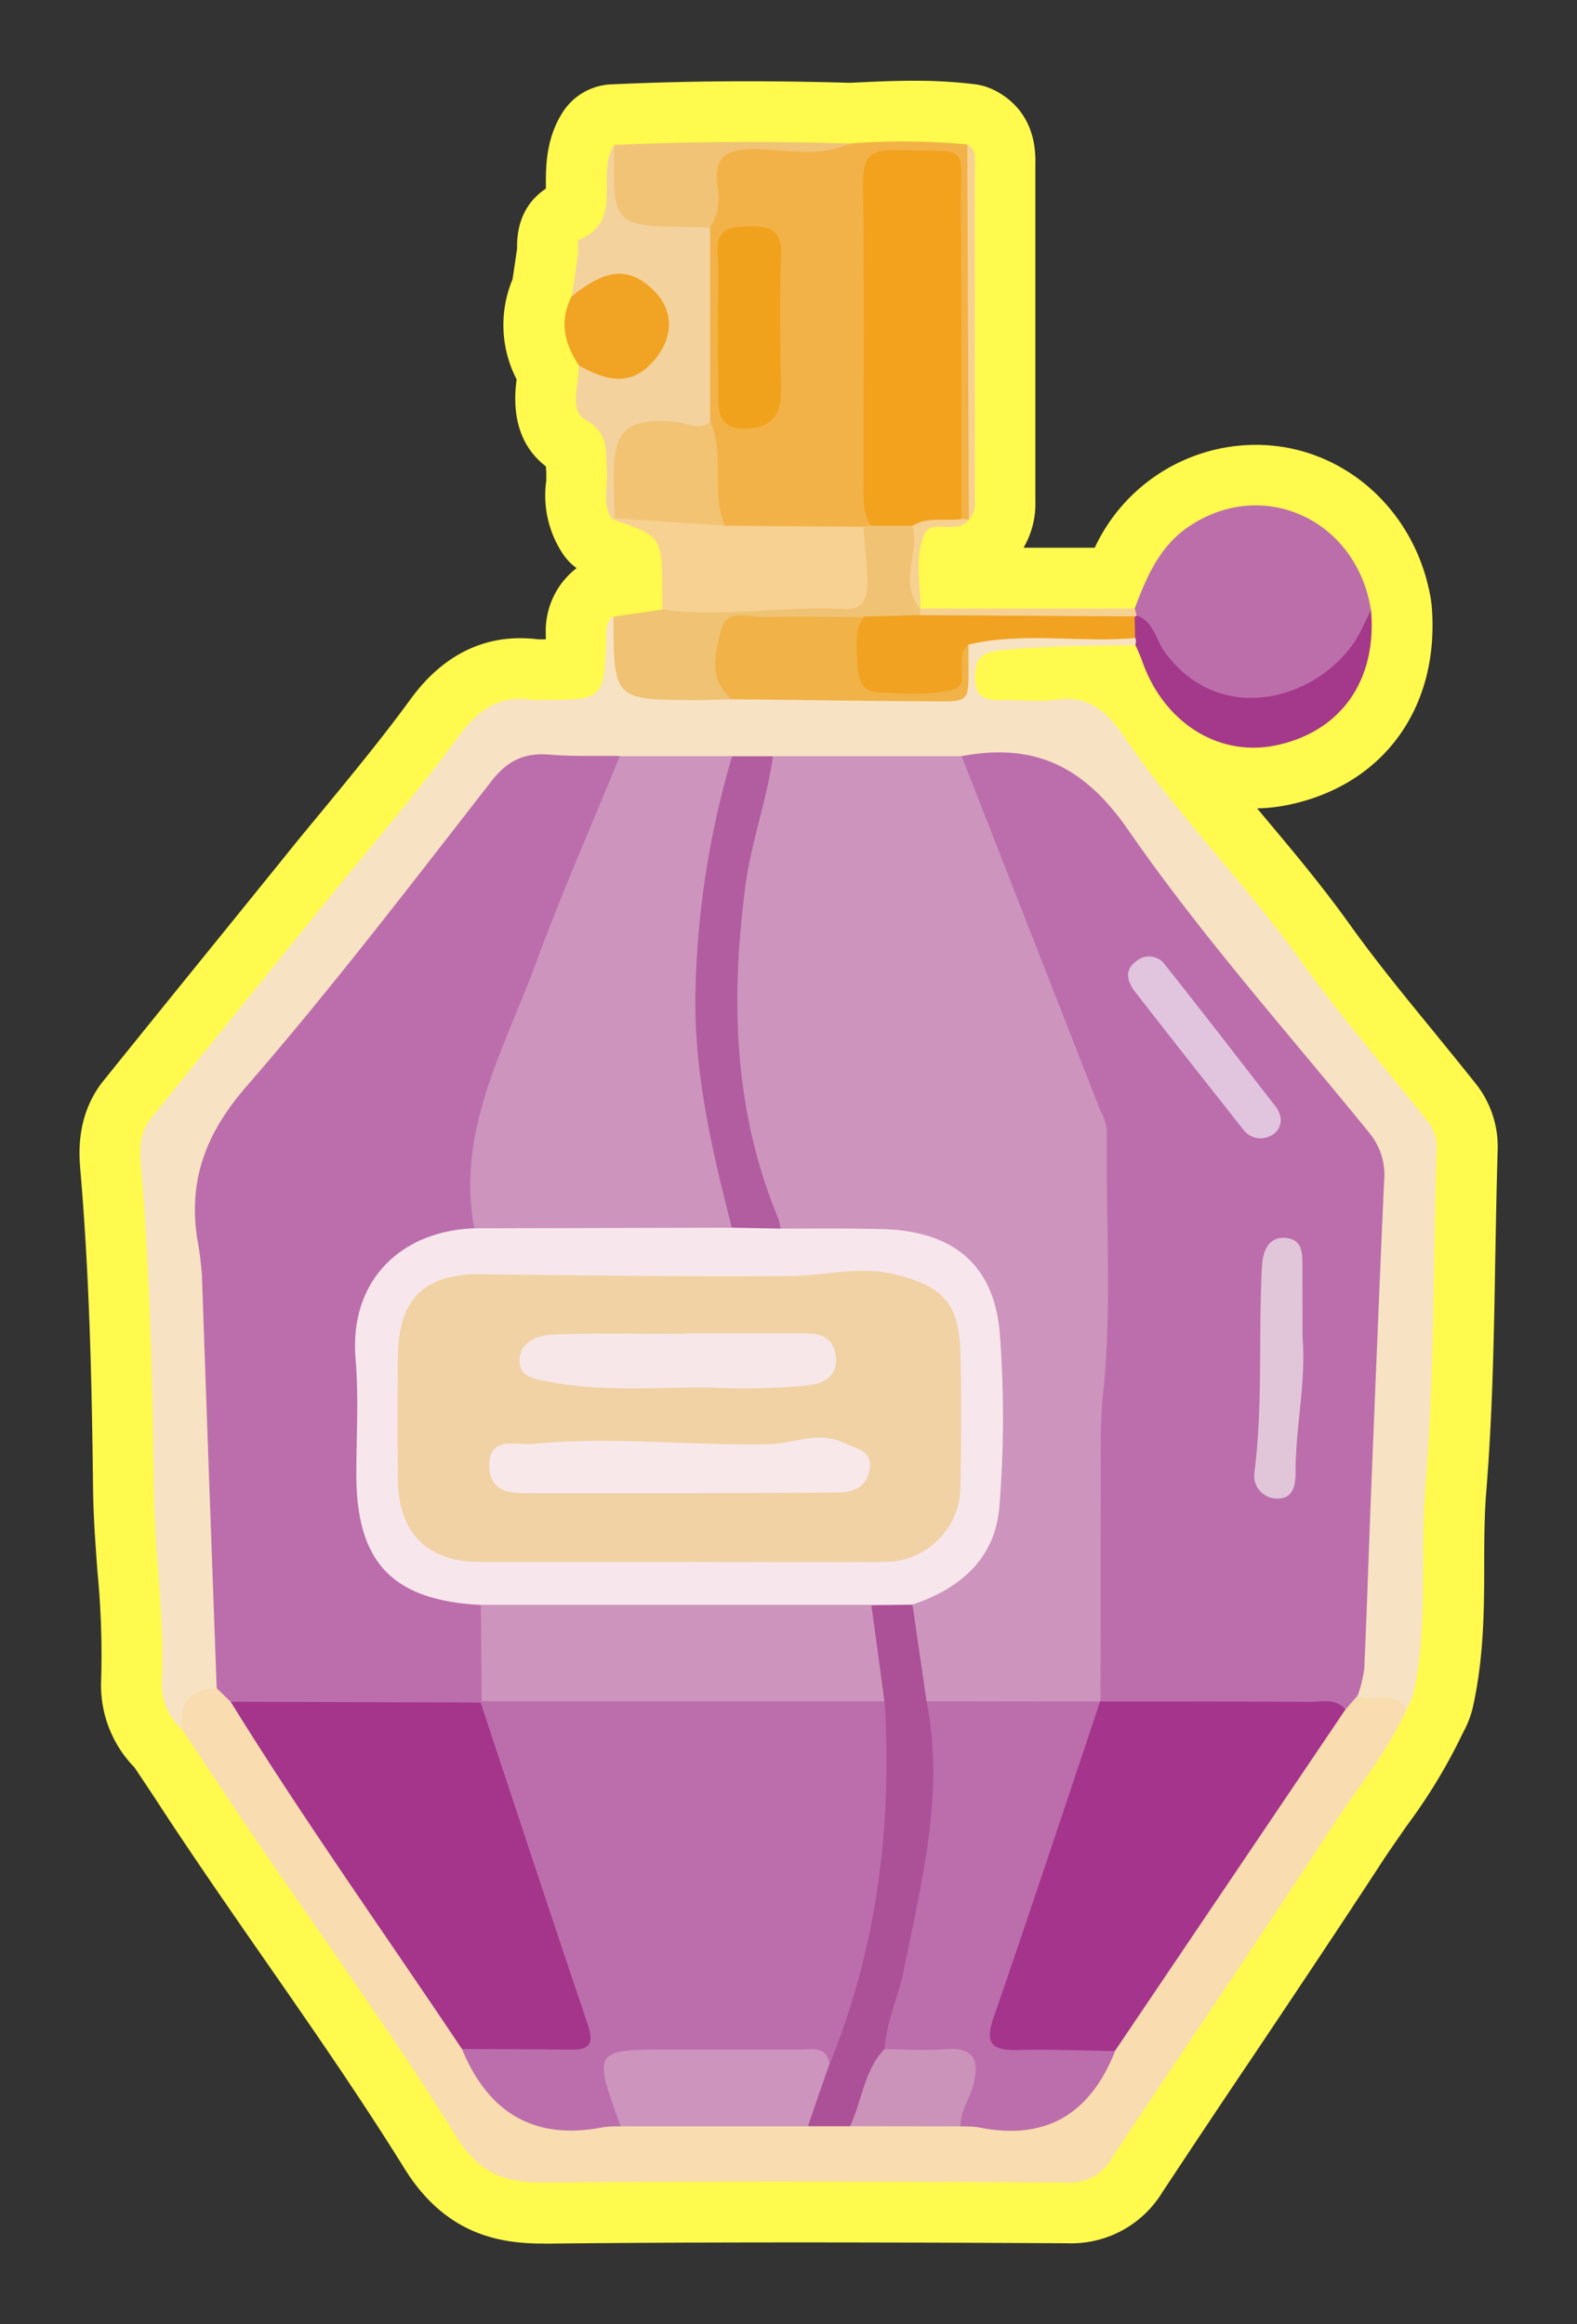 <svg id="Layer_1" data-name="Layer 1" xmlns="http://www.w3.org/2000/svg" width="208" height="306.55" viewBox="0 0 208 306.55">
  <rect x="0" y="0" width="208" height="306.55" fill="#333333" stroke="none"/>
  <defs>
    <style>
      .cls-1 {
        fill: #fffa4d;
      }

      .cls-2 {
        fill: #f7e3c3;
      }

      .cls-3 {
        fill: #f9ddb0;
      }

      .cls-4 {
        fill: #f3b248;
      }

      .cls-5 {
        fill: #bc6eab;
      }

      .cls-6 {
        fill: #f4d29d;
      }

      .cls-7 {
        fill: #f7d192;
      }

      .cls-8 {
        fill: #f0c273;
      }

      .cls-9 {
        fill: #a4388a;
      }

      .cls-10 {
        fill: #f1c376;
      }

      .cls-11 {
        fill: #f1a323;
      }

      .cls-12 {
        fill: #bc6eac;
      }

      .cls-13 {
        fill: #cd94be;
      }

      .cls-14 {
        fill: #b25d9f;
      }

      .cls-15 {
        fill: #f1b247;
      }

      .cls-16 {
        fill: #f1a220;
      }

      .cls-17 {
        fill: #a5348c;
      }

      .cls-18 {
        fill: #a5348b;
      }

      .cls-19 {
        fill: #bc6dac;
      }

      .cls-20 {
        fill: #ac5097;
      }

      .cls-21 {
        fill: #cd94bd;
      }

      .cls-22 {
        fill: #cc93ba;
      }

      .cls-23 {
        fill: #f3a21e;
      }

      .cls-24 {
        fill: #f1a21d;
      }

      .cls-25 {
        fill: #f2c373;
      }

      .cls-26 {
        fill: #e1c6d9;
      }

      .cls-27 {
        fill: #e1c5df;
      }

      .cls-28 {
        fill: #f7e7ec;
      }

      .cls-29 {
        fill: #cd95be;
      }

      .cls-30 {
        fill: #f1d2a5;
      }

      .cls-31 {
        fill: #f8e8ea;
      }

      .cls-32 {
        fill: #f8e7e8;
      }
    </style>
  </defs>
  <g>
    <path class="cls-1" d="M71.62,295.9c-5.65,0-12.84-1.13-18.28-9.91-5.59-9-11.81-18-17.83-26.66-2.63-3.78-5.34-7.69-8-11.58-2.38-3.49-4.74-7-7-10.48q-1.38-2.09-2.77-4.16a15.52,15.52,0,0,1-4.4-11.52,113.32,113.32,0,0,0-.48-14.24c-.27-3.64-.55-7.4-.59-11.24-.15-13.29-.45-27.56-1.67-41.78-.17-2-.62-7.24,3.06-11.81q7.89-9.79,15.81-19.55L37.7,112.8c1.59-2,3.19-3.91,4.8-5.86,3.86-4.7,7.86-9.55,11.44-14.44,1.51-2.07,6.1-8.33,14.66-8.33a19.54,19.54,0,0,1,2.39.15h1c0-.16,0-.32,0-.48V83.6a10.43,10.43,0,0,1,4.06-8.67,7.5,7.5,0,0,1-1.7-1.72,13.89,13.89,0,0,1-2.3-9.81c0-.32,0-.75,0-.9q0-.51-.06-1c-4.58-3.52-4.17-9-3.85-11.46a15.65,15.65,0,0,1-.54-13.2l.07-.46c.18-1.2.36-2.4.53-3.6C68.11,28.25,70.31,26,72,24.88c0-.18,0-.36,0-.52,0-2.44,0-6.12,2.26-9.62a8,8,0,0,1,6.31-3.61c5.75-.27,11.79-.41,18-.41,4.32,0,8.85.07,13.45.2h.16c2.69-.13,5.47-.27,8.3-.27a64.88,64.88,0,0,1,8.1.46,8.18,8.18,0,0,1,2.76.88c2.47,1.31,5.38,4.06,5.22,9.67v.2q0,19.62,0,39.26V66A11.52,11.52,0,0,1,135,72.24h9.39a23.49,23.49,0,0,1,21.25-13.57c11.49,0,21.21,8.63,23.11,20.52,0,.18.05.36.07.55,1.19,13.43-6.24,23.8-18.93,26.42a22.56,22.56,0,0,1-4.08.46c.31.36.61.73.92,1.1,3.79,4.51,7.7,9.18,11.27,14.17,3.42,4.78,7.09,9.28,11,14.05,1.82,2.24,3.64,4.47,5.43,6.72a13.37,13.37,0,0,1,3.11,8.95c-.15,4.77-.23,9.66-.32,14.38-.17,10.06-.35,20.46-1.19,30.76-.25,3.1-.26,6.27-.27,9.63,0,6-.05,12.28-1.49,18.76a13.18,13.18,0,0,1-1.24,3.26c0,.08-.09.17-.13.26a73.75,73.75,0,0,1-7.4,12.2c-1,1.47-2,2.87-2.93,4.27-5.73,8.79-11.65,17.64-17.38,26.19-4,5.92-7.93,11.84-11.86,17.78a14.07,14.07,0,0,1-12.53,6.76h-.11c-9.68-.05-22.44-.11-35.34-.11-12.11,0-23,.05-33.26.16Z"/>
    <g>
      <path class="cls-2" d="M24,228.09A8,8,0,0,1,21.33,222c.46-8.7-1-17.31-1.06-26-.16-14.14-.49-28.28-1.7-42.37-.18-2.17-.11-4.33,1.32-6.11q12-14.88,24-29.71C49.45,111,55.21,104.31,60.4,97.22c2.62-3.58,5.39-5.61,9.86-4.92a8.93,8.93,0,0,0,1.37,0c8,0,8,0,8.34-8.11,0-1.06-.12-2.17.93-2.9a6.45,6.45,0,0,1,1.33,5.09C82,90.05,83.85,91.14,87.16,91c3.15-.18,6.3.11,9.46,0,7.32-.08,14.64,0,22,.09,6.85,0,6.85,0,8.64-6.23A4,4,0,0,1,130.29,83c6.34-.2,12.71-1,19,.56a1.16,1.16,0,0,1,.45,1.52c-5.93.1-11.86.07-17.8.7-2.63.28-3.33,1.15-3.34,3.62s1.35,3,3.47,2.94c2.44-.08,4.93.29,7.32-.07,4.22-.65,6.74,1.75,8.72,4.67,7.08,10.44,16,19.39,23.35,29.63,5.22,7.29,11.09,14.07,16.65,21.08a5.41,5.41,0,0,1,1.39,3.72c-.48,14.92-.28,29.9-1.49,44.75-.74,9.11.41,18.3-1.6,27.3a10.8,10.8,0,0,1-.87,2c-2.3-1.13-6.1,1.34-7.1-2.95.17-10.83,1.16-21.62,1.33-32.46.18-11.26.45-22.55,1.42-33.79a8.55,8.55,0,0,0-2-6.35c-12.06-15.36-24.5-30.43-36.52-45.82a7.19,7.19,0,0,0-6.23-3.13c-3.51.09-7-.07-10.54.13-7.87,0-15.74.17-23.61-.06a54.92,54.92,0,0,1-5.88,0c-4.65.13-9.3.08-13.95.06-16.91,0-12.32-2.27-22.87,10.51-9.93,12-19.12,24.63-29.28,36.45-4,4.68-3.48,9.94-3.06,15.2,1,11.87,1.4,23.77,1.5,35.66.07,7.63,1.57,15.2.82,22.84C28.43,224.41,24.89,225.08,24,228.09Z"/>
      <path class="cls-3" d="M24,228.09c-.41-3.43,1-5.29,4.56-5.43,1.47-.55,1.87.78,2.64,1.48,10.14,15.4,20.71,30.53,30.8,46,3.74,8.44,10.61,10.28,19,9A13.57,13.57,0,0,1,82.8,279c7.82,0,15.65-.17,23.47,0,2,.05,3.9-.19,5.85,0,4.61,0,9.21-.11,13.81,0a24.64,24.64,0,0,1,2.72.08c8,1.44,13.91-1,17.14-8.8C156.6,255.67,166,240,176.51,225.16c.72-.76,1.08-2.11,2.58-1.56,2,1.05,4.88-.85,6.46,1.81-2.51,5.57-6.42,10.28-9.73,15.35-9.59,14.73-19.5,29.25-29.2,43.92a6.23,6.23,0,0,1-5.93,3.17c-22.9-.12-45.81-.18-68.72,0-5.33.05-8.71-1.09-11.83-6.12-8.15-13.16-17.28-25.71-26-38.52C30.73,238.23,27.39,233.15,24,228.09Z"/>
      <path class="cls-4" d="M112.1,18.93a89.92,89.92,0,0,1,15.48.12c.09.13.24.25.24.38.49,16.36.58,32.71,0,49.07l0,.06a1.13,1.13,0,0,1-1.47-.44c-1.18-2.11-.91-4.44-.92-6.71,0-11.58,0-23.15,0-34.73,0-4.8-.78-5.3-5.18-5.46-4-.15-4.82,2-4.8,5.41.08,12.65,0,25.29,0,37.94a14.13,14.13,0,0,1-.24,4.54,2.86,2.86,0,0,1-1.3,1.11c-6,.8-12.09,1.18-18.1-.29-2.06-1.52-2.34-3.79-2.39-6.07a59.76,59.76,0,0,0-.92-8.55c-.15-8.41-.4-16.82.12-25.23.12-1.21.4-2.4.53-3.61.79-7.09.79-7,8.14-7.13C104.85,19.28,108.51,19.92,112.1,18.93Z"/>
      <path class="cls-5" d="M149.67,80.23c1.56-4.15,3.27-8.19,7.15-10.8,9.77-6.57,22.11-.91,24,11-1.1,7.62-6.37,11-13.16,12.43-6.49,1.36-11.46-1.47-15.28-6.64a50.16,50.16,0,0,1-2.85-4.64A1.49,1.49,0,0,1,149.67,80.23Z"/>
      <path class="cls-6" d="M93.66,30l0,25.62c-.91,2-2.66,1.51-4.29,1.47-6.37-.16-7,.47-7.26,6.61,0,1.5,0,3-.77,4.39l-.55.46c-1.49-2.05-.57-4.4-.75-6.6-.19-2.49.3-4.79-2.73-6.52-2.44-1.39-.83-4.71-1-7.19,1.2-1,2.32-.13,3.44.2,2.84.86,4.71-.53,6.18-2.7a4.6,4.6,0,0,0-.24-5.92A5.55,5.55,0,0,0,79.18,38c-1.25.42-2.23,1.74-3.78,1.13.28-1.91.58-3.82.84-5.74.08-.59-.12-1.64.11-1.74,6.11-2.5,2.14-8.69,4.63-12.49,1.41,1.45,1.32,3.33,1.23,5.08-.17,3.39,1.46,4.48,4.62,4.4C89.16,28.55,91.68,28.08,93.66,30Z"/>
      <path class="cls-7" d="M95.62,69.34l18.25.13c1.7,1.85,1.81,4.18,1.76,6.46-.1,4-1.57,5.5-5.57,5.68-5.78.27-11.59-.33-17.36.75a5.41,5.41,0,0,1-5.36-2c0-.61,0-1.22,0-1.83,0-7.79,0-7.79-6.5-10l.24-.16C86.1,66,90.87,67.49,95.62,69.34Z"/>
      <path class="cls-8" d="M87.34,80.39c8,1.1,16-.52,24-.07,3.56.2,3.07-3.11,3-5s-.31-3.92-.48-5.88l1-.17c1.63-1.44,3.39-1.24,5.21-.44,1.47,2.3.4,4.85.67,7.27.15,1.4-.63,2.93.63,4.17v0a1.16,1.16,0,0,1-.32,1.44c-2.22,1.28-4.66.84-7,.94-4.21-.06-8.43-.07-12.65,0-4.88.09-5.79,1.2-5.24,6.05.13,1.18.74,2.31.36,3.55-1.5,0-3,.09-4.51.08-11.07,0-11.07,0-11.1-11Z"/>
      <path class="cls-9" d="M149.93,81.17c2.25.8,2.52,3.23,3.7,4.83,7.83,10.71,21.93,5.64,26.05-3.18.38-.8.77-1.59,1.15-2.38.83,9.31-4,16.09-12.57,17.87-7.53,1.56-14.79-3-17.63-11.17-.25-.71-.58-1.4-.88-2.09a1.39,1.39,0,0,0,0-.9,2,2,0,0,1-.61-2.18A1.38,1.38,0,0,1,149.93,81.17Z"/>
      <path class="cls-10" d="M93.66,30l-2.26-.05C80.83,29.85,80.83,29.85,81,19.12c10.37-.48,20.74-.49,31.12-.19-4,1.85-8.3.82-12.42.74-3.92-.07-5.65,1-5.06,5.06A7.08,7.08,0,0,1,93.66,30Z"/>
      <path class="cls-11" d="M75.4,39.09c4.58-3.71,7.6-3.93,10.8-.8,2.65,2.59,2.68,6,.27,9-3.09,3.88-6.52,2.91-10.1.93C74.45,45.34,73.71,42.35,75.4,39.09Z"/>
      <path class="cls-7" d="M127.78,68.5q-.09-24.73-.2-49.45c1.19.64,1,1.78,1,2.81q0,22.05,0,44.12A3.07,3.07,0,0,1,127.78,68.5Z"/>
      <path class="cls-7" d="M121.33,81.13a4.2,4.2,0,0,1,.06-.87l28.28,0c.08.31.17.63.26.94l-.27.13a4.71,4.71,0,0,1-3.31,1.31c-7.12.07-14.25.13-21.38,0A4.24,4.24,0,0,1,121.33,81.13Z"/>
      <path class="cls-7" d="M121.4,80.3c-3-3.4-.05-7.37-1.05-11,1.81-2.72,4.05-2.41,6.45-.88l1,.1c-1.51,2.17-4.93-.28-5.9,2C120.57,73.62,121.46,77,121.4,80.3Z"/>
      <path class="cls-12" d="M179.09,223.6l-1.63,1.87c-10.66.39-21.34,1.3-32-.52-2.26-2-1.62-4.77-1.71-7.3-.72-20.15,1.09-40.25,1-60.4a45.57,45.57,0,0,0-3.53-17.31c-4.67-11.45-9.51-22.83-13.62-34.5-.65-1.84-1.72-3.64-.8-5.71,9.56-1.79,16.1,1.21,22,9.72,9.68,14,21.08,26.76,31.84,40a8.72,8.72,0,0,1,1.92,6.33c-.61,13.54-1.15,27.07-1.7,40.6-.32,7.91-.56,15.83-.92,23.74A18.28,18.28,0,0,1,179.09,223.6Z"/>
      <path class="cls-13" d="M126.84,99.73l18.27,46.69A7.6,7.6,0,0,1,146,149c-.2,11.56.71,23.14-.5,34.7-.44,4.23-.29,8.52-.31,12.78-.05,9.31,0,18.61-.05,27.92l-.62.6a59.66,59.66,0,0,1-22,0c-2.62-4.05-3.17-8.54-2.75-13.22a5,5,0,0,1,2.63-2.43c6.35-2.76,8.27-8.19,8.56-14.45.26-5.32.22-10.67,0-16-.37-10.16-5.2-14.87-15.35-15.55-4.35-.29-8.85,1-13-1.1a47.46,47.46,0,0,1-6.23-20.88,104.68,104.68,0,0,1,2.24-33.23c.72-2.95,1.37-6,3.41-8.41Z"/>
      <path class="cls-12" d="M30.42,224.44l-1.84-1.78q-1-27.22-1.95-54.47a44.18,44.18,0,0,0-.65-5c-1.11-7.7,1.23-13.79,6.48-19.85,11.3-13,21.77-26.73,32.37-40.33,2.16-2.77,4.42-3.77,7.75-3.48,3,.25,6.11.13,9.16.18.81,2.28-.57,4.13-1.27,6.09C75.65,119.17,69.81,132.1,65,145.45a21.07,21.07,0,0,0-1.37,8.91c.2,2.68.75,5.51-1,8a3.34,3.34,0,0,1-.77.49c-12.94,4.93-13.68,6-13.68,20,0,4.26,0,8.51,0,12.77.13,8.51,4,13.08,12.47,14.79,1.19.24,2.42.36,3.26,1.41a21.57,21.57,0,0,1,.11,12.33,3,3,0,0,1-1.29,1.14c-9.8,1.3-19.64.58-29.46.41A6.41,6.41,0,0,1,30.42,224.44Z"/>
      <path class="cls-13" d="M62.55,162c-2.42-12.86,4-23.71,8.14-35,3.38-9.2,7.35-18.19,11.06-27.27H96.56c1.21,2,.32,3.88-.16,5.75-4.41,17.23-4.69,34.41.31,51.58.54,1.86,1.33,3.86-.56,5.53-2.27,1.18-4.73.89-7.14.9-6.82,0-13.64.06-20.46,0C66.46,163.48,64.26,163.73,62.55,162Z"/>
      <path class="cls-14" d="M96.55,162c-2.52-9.83-4.85-19.59-4.84-30a118.14,118.14,0,0,1,4.85-32.26l5.39,0c-.84,6-3,11.65-3.71,17.68-1.88,14.84-1.41,29.34,4.44,43.35a7.29,7.29,0,0,1,.27,1.33A4.67,4.67,0,0,1,96.55,162Z"/>
      <path class="cls-15" d="M96.51,92.23C93.35,89.56,94.34,86,95.13,83c.73-2.81,3.91-1.52,6-1.6,4.26-.16,8.52,0,12.79,0a4.54,4.54,0,0,1,.44,2.18c.16,6.21,2.71,8.06,8.82,6.54a3.08,3.08,0,0,0,2.37-2.36c.37-1.14.12-2.92,2.21-2.68-.18,8.45,1.23,7.38-7.57,7.4C112.32,92.43,104.42,92.29,96.51,92.23Z"/>
      <path class="cls-16" d="M127.79,85a3.07,3.07,0,0,0-.35.28c-1.56,1.66.57,5-1.63,5.64-3.1.83-6.55.53-9.85.41-2.63-.1-2.82-2.31-2.91-4.31s-.26-3.93.9-5.7l7.38-.19,28.33.17.06,2.85C142.43,84.8,135.05,83.31,127.79,85Z"/>
      <path class="cls-12" d="M81.87,280.45a15.36,15.36,0,0,0-2.26.1c-9.13,1.81-15.21-1.89-18.68-10.31,3.36-2.15,7.09-.94,10.65-1.13,4.77-.26,5-.49,3.62-5.05-3.3-10.59-7-21-10.35-31.61-.81-2.55-2.17-5.06-1.46-7.91l.14-.17c1.34-1.25,3-1.37,4.72-1.38q22-.11,44,0a8.8,8.8,0,0,1,4,.79c1.33.81,1.58,2.18,1.69,3.55,1.17,14.65-1.2,28.79-6.17,42.54a4.06,4.06,0,0,1-1.86,2.49c-8.34-1.38-16.74-.48-25.12-.71-2.74-.07-4,1-3.13,3.89C82.13,277.13,82.66,278.78,81.87,280.45Z"/>
      <path class="cls-17" d="M145.1,224.4c9.23,0,18.46,0,27.69.06,1.6,0,3.38-.53,4.67,1l-30.38,45c-4.72,1.91-9.63,1.09-14.46.84-2.49-.12-3.29-1.92-3-4.23a36.92,36.92,0,0,1,1.75-6.16c3.29-10.48,6.93-20.85,10.32-31.3.65-2,1.34-4.09,3.39-5.25Z"/>
      <path class="cls-18" d="M63.39,224.54c4.71,14.21,9.38,28.44,14.18,42.62.93,2.73-.18,3.21-2.5,3.17-4.71-.07-9.42-.06-14.14-.09C50.74,255,40.07,240.05,30.42,224.44Z"/>
      <path class="cls-19" d="M145.1,224.41c-4.67,13.92-9.27,27.86-14.07,41.74-1.23,3.55,0,4.3,3.27,4.22,4.26-.1,8.52.08,12.78.14-3.28,8.29-9.15,11.89-18.07,10.05a14.47,14.47,0,0,0-2.29-.1c-1-1.22-.6-2.53-.33-3.88.92-4.52.68-4.77-4-5-2.08-.1-4.27.32-6-1.27-1.33-2.76-.22-5.39.51-8,3.17-11.3,5.55-22.7,4.47-34.55a3.75,3.75,0,0,1,.92-3.38Z"/>
      <path class="cls-20" d="M122.21,224.41c2.41,12.09-.68,23.76-3,35.41-.7,3.46-2.31,6.79-2.54,10.44-.87,3.67-1.47,7.46-4.52,10.17h-5.56c-.92-3.4.65-5.93,2.86-8.24,6.22-15.36,8.25-31.35,7.23-47.8-2.37-4.14-3.3-8.48-1.82-13.15,1.91-1,3.77-1.22,5.49.39Z"/>
      <path class="cls-21" d="M109.42,272.2c-1,2.75-1.91,5.49-2.86,8.24H81.87c-3.68-10.12-3.68-10.12,6.65-10.13,5.64,0,11.27,0,16.91,0C107,270.35,109,269.72,109.42,272.2Z"/>
      <path class="cls-22" d="M112.12,280.43c1.59-3.35,1.81-7.32,4.52-10.17,2.7,0,5.42.23,8.1,0,4.29-.34,4.38,2.09,3.53,5.08-.49,1.71-1.7,3.2-1.55,5.11Z"/>
      <path class="cls-23" d="M126.8,68.46c-2.15.3-4.43-.36-6.45.88l-5.47,0c-1-1.47-1-3.15-1-4.84,0-13.43.11-26.86-.06-40.29,0-3.38.91-4.55,4.38-4.43,10.14.34,8.45-1.21,8.53,8.43C126.86,41.6,126.79,55,126.8,68.46Z"/>
      <path class="cls-24" d="M94.66,42.65c0-3,.18-6.12,0-9.16-.26-3.38,1.59-3.61,4.22-3.64s4.27.47,4.15,3.73c-.22,6-.11,11.92,0,17.87,0,3.09-1.07,4.93-4.43,5.08-4,.19-3.9-2.43-3.85-5.17C94.69,48.46,94.66,45.55,94.66,42.65Z"/>
      <path class="cls-25" d="M95.62,69.34l-14.56-1c0-1.82-.11-3.64-.12-5.46,0-6.21,1.69-7.73,8-7.27,1.58.11,3.19,1.31,4.76,0C95.63,60,93.72,64.93,95.62,69.34Z"/>
      <path class="cls-26" d="M171.8,176.38c.48,6-.93,11.81-.92,17.73,0,1.75-.26,3.62-2.55,3.53a3,3,0,0,1-2.87-3.47c1.15-9.08.49-18.21,1-27.31.11-1.76.83-3.89,3.27-3.57,2.2.28,2.05,2.28,2.05,4Z"/>
      <path class="cls-27" d="M168.89,147.33a2.3,2.3,0,0,1-1.59,2.59A2.78,2.78,0,0,1,164,149c-4.79-6.08-9.59-12.14-14.33-18.25-1-1.3-1.4-2.87.22-4a2.59,2.59,0,0,1,3.71.41c5,6.3,9.9,12.67,14.82,19A4.19,4.19,0,0,1,168.89,147.33Z"/>
      <path class="cls-28" d="M120.32,211.64l-5.39.06c-1.81,1.45-4,1.37-6.11,1.38q-19.65,0-39.3,0c-2.12,0-4.3.1-6.09-1.41C51.76,211.08,47,206.08,47,194.44c0-5,.32-10.11-.09-15.12C46,169,52.77,162.36,62.55,162l34-.08,6.41.12c4.43,0,8.86-.05,13.28.06,9.22.21,14.72,4.44,15.6,13.41a146.35,146.35,0,0,1,0,22.84C131.41,205.45,126.77,209.48,120.32,211.64Z"/>
      <path class="cls-29" d="M63.43,211.66l51.5,0q.85,6.35,1.72,12.7l-53.12,0Q63.49,218,63.43,211.66Z"/>
      <path class="cls-30" d="M89.36,206c-8.7,0-17.41,0-26.11,0-6.87,0-10.66-3.79-10.77-10.77q-.12-8.25,0-16.49c.1-7.52,3.64-10.79,11-10.69,13.59.17,27.17.34,40.75.24,4.53,0,9-1.36,13.6-.26,6.65,1.6,8.69,3.83,8.86,10.69.14,5.8.08,11.61,0,17.41a10,10,0,0,1-9.86,9.87c-9.16.07-18.32,0-27.49,0Z"/>
      <path class="cls-31" d="M89.61,196.92H70.8c-2.76,0-6.15.37-6.26-3.5-.11-4.16,3.55-2.74,5.88-3,10.33-1,20.66.27,31,.06,3.29-.07,6.54-1.82,9.92-.17,1.63.8,3.81,1,3.35,3.53-.43,2.34-2.22,3.06-4.45,3C103.36,196.9,96.49,196.92,89.61,196.92Z"/>
      <path class="cls-32" d="M90.25,175.85c5,0,10.08,0,15.12,0,2.13,0,4.48,0,4.84,2.94.4,3.34-2.32,3.81-4.45,4a90.76,90.76,0,0,1-11.43.24c-7.15-.16-14.32.6-21.45-.71-2.07-.38-4.45-.54-4.35-3S71.17,176,73.3,176c5.65-.2,11.3-.07,17-.07Z"/>
    </g>
  </g>
</svg>
